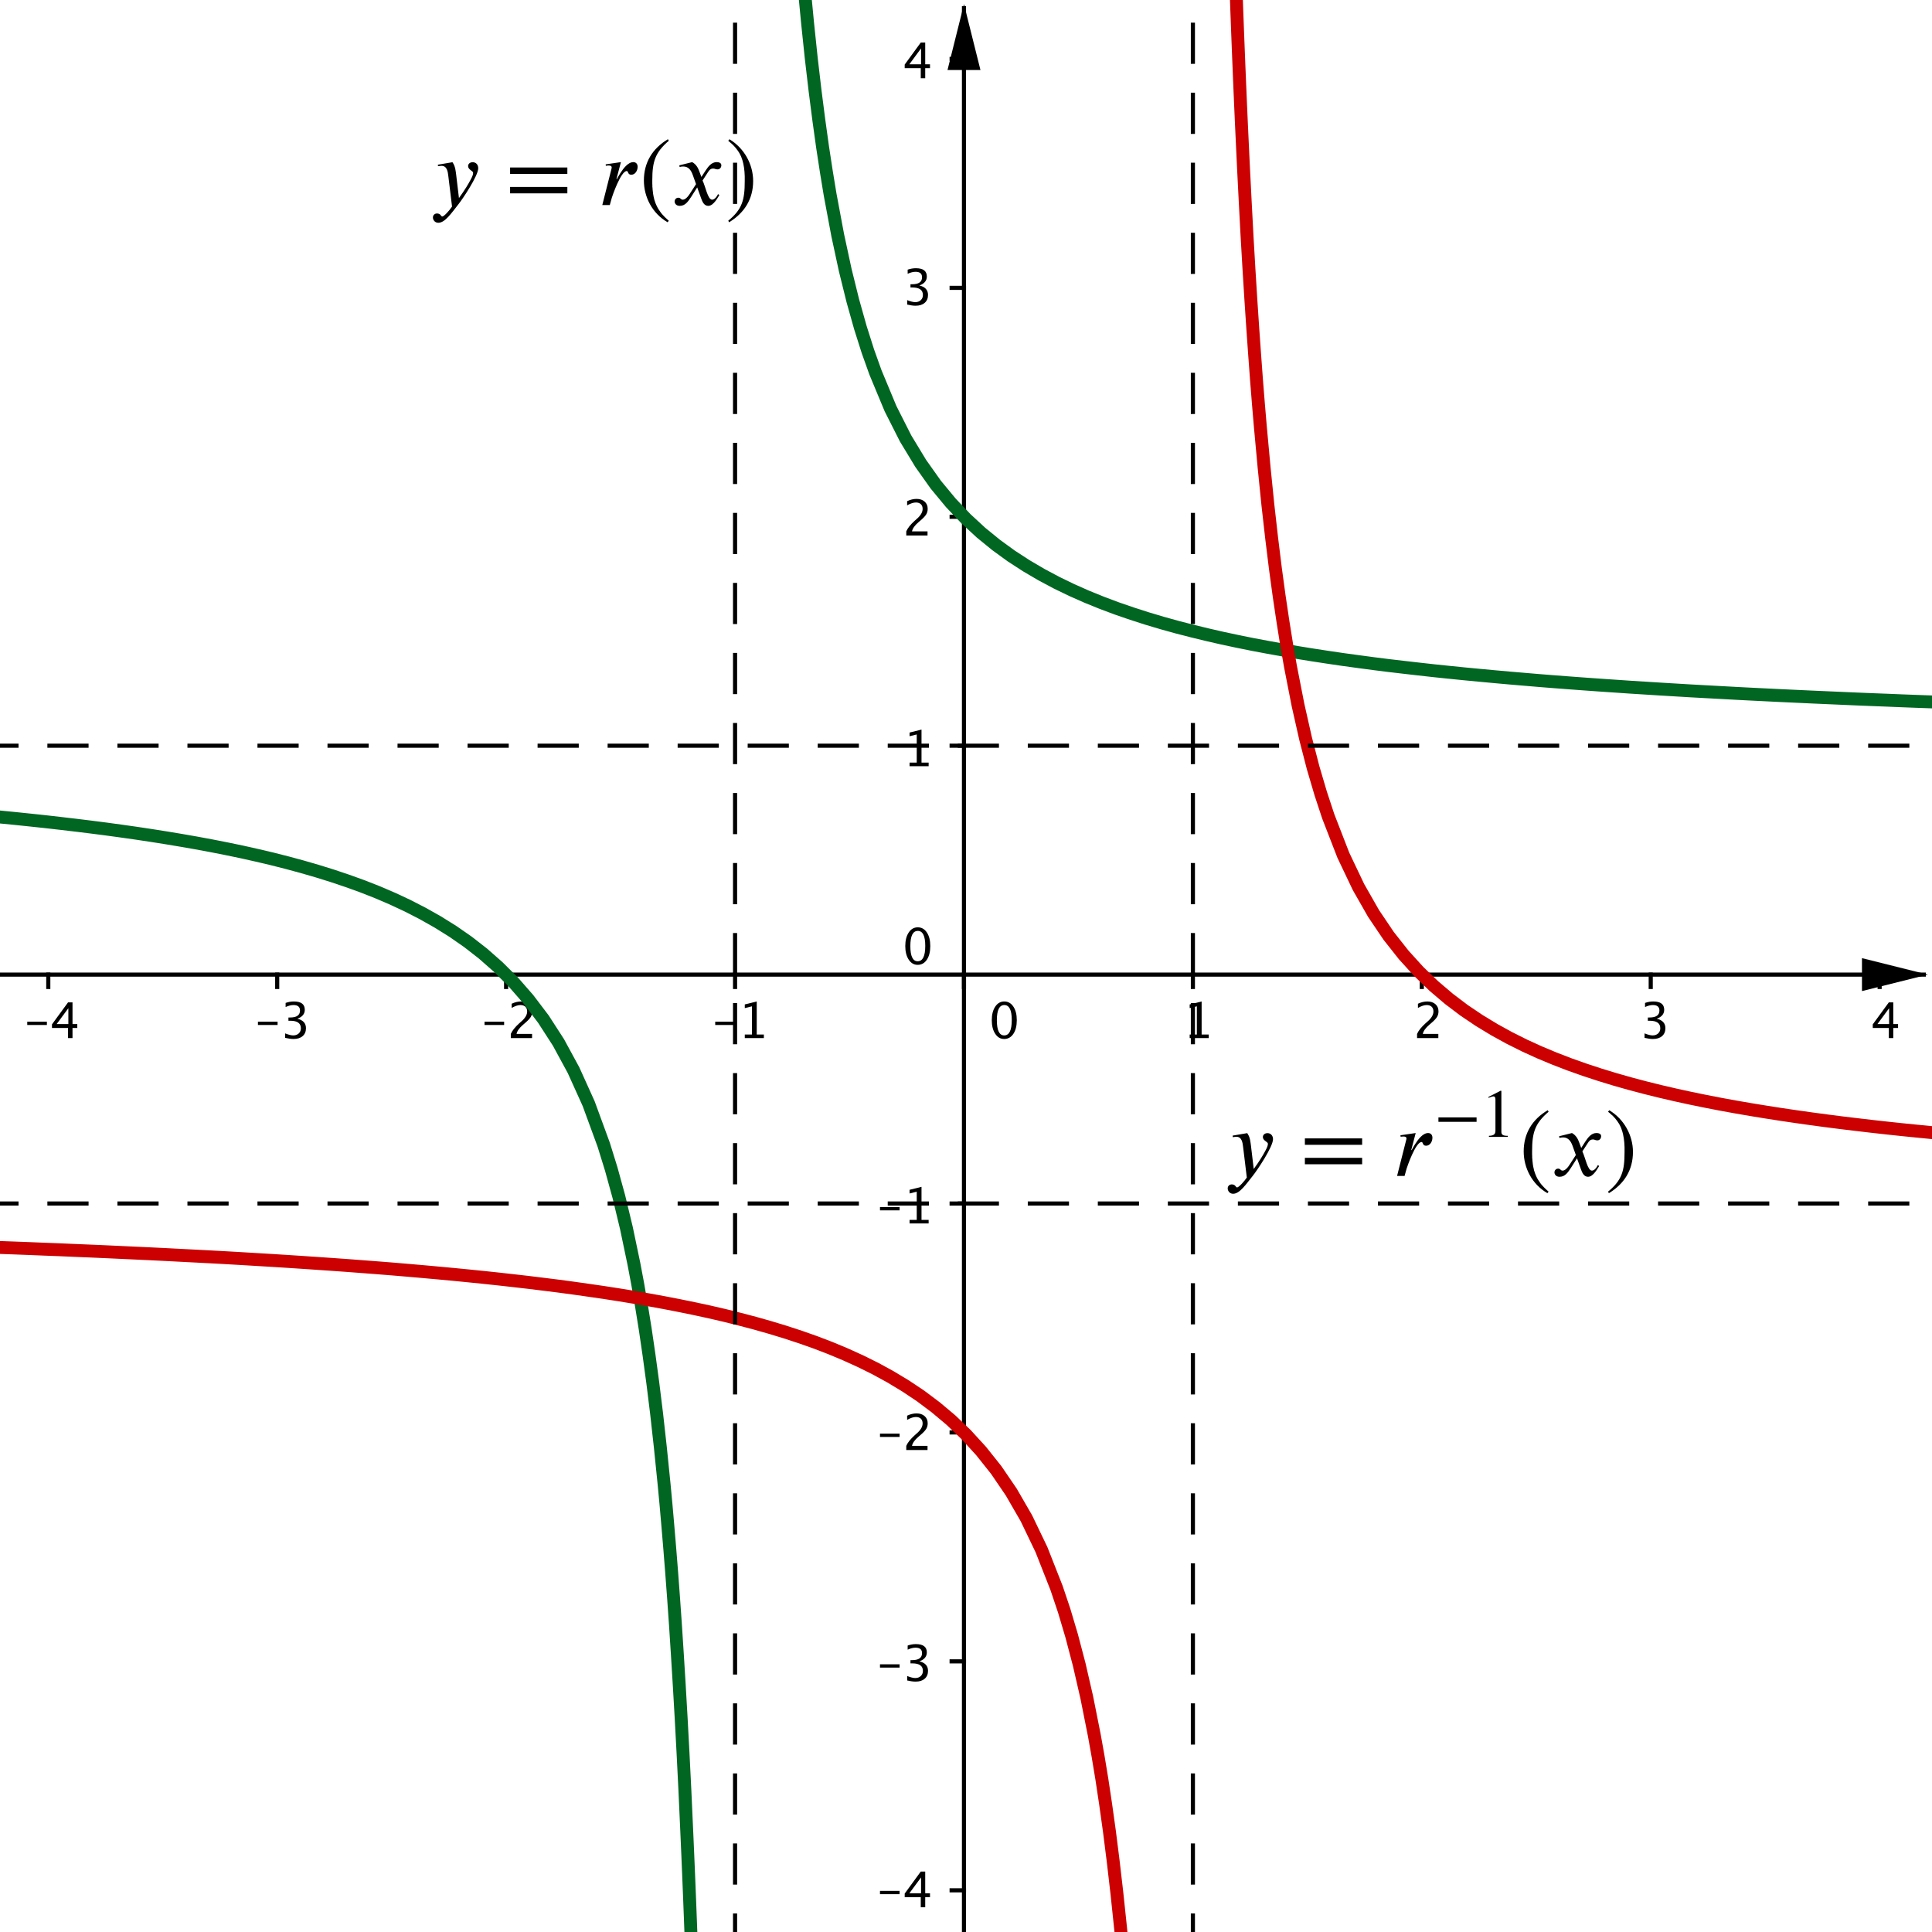 <?xml version='1.0' ?><svg xmlns:ns0="http://www.iki.fi/pav/software/textext/" xmlns:dc="http://purl.org/dc/elements/1.1/" xmlns:cc="http://creativecommons.org/ns#" xmlns:rdf="http://www.w3.org/1999/02/22-rdf-syntax-ns#" xmlns:svg="http://www.w3.org/2000/svg" xmlns="http://www.w3.org/2000/svg" id="svg2" version="1.1" width="319.66" height="319.66" viewBox="0.0 0.0 469 469" preserveAspectRatio="none">
  <defs id="defs441" />
  <title id="title4" />
  <g stroke-linejoin="miter" stroke-dashoffset="0" stroke-dasharray="none" stroke-width="1" stroke-miterlimit="10.000" stroke-linecap="square" id="g6">
    <clipPath id="clip1">
      <path d="M 0 0 L 0 469.00 L 469.00 469.00 L 469.00 0 z" id="path9" />
    </clipPath>
    <g clip-path="url(#clip1)" id="g11">
      <g stroke-linecap="butt" fill="none" stroke-opacity="1" stroke="#000000" id="g13">
        <path d="M 234.01 2 L 234.01 469.00" id="path15" />
      </g>
    </g>
    <clipPath id="clip2">
      <path d="M 0 0 L 0 469.00 L 469.00 469.00 L 469.00 0 z" id="path18" />
    </clipPath>
    <g clip-path="url(#clip2)" id="g20">
      <g fill-opacity="1" fill-rule="evenodd" stroke="none" fill="#000000" id="g22">
        <path d="M 234.01 1 L 230.01 17.000 L 238.01 17.000" id="path24" />
      </g>
    </g>
    <clipPath id="clip3">
      <path d="M 0 0 L 0 469.00 L 469.00 469.00 L 469.00 0 z" id="path27" />
    </clipPath>
    <g clip-path="url(#clip3)" id="g29">
      <g stroke-linecap="butt" fill="none" stroke-opacity="1" stroke="#000000" id="g31">
        <path d="M 0 236.59 L 467.00 236.59" id="path33" />
      </g>
    </g>
    <clipPath id="clip4">
      <path d="M 0 0 L 0 469.00 L 469.00 469.00 L 469.00 0 z" id="path36" />
    </clipPath>
    <g clip-path="url(#clip4)" id="g38">
      <g fill-opacity="1" fill-rule="evenodd" stroke="none" fill="#000000" id="g40">
        <path d="M 468.00 236.59 L 452.00 232.59 L 452.00 240.59" id="path42" />
      </g>
    </g>
    <clipPath id="clip5">
      <path d="M 0 0 L 0 469.00 L 469.00 469.00 L 469.00 0 z" id="path45" />
    </clipPath>
    <g clip-path="url(#clip5)" id="g47">
      <g fill-opacity="1" fill-rule="nonzero" stroke="none" fill="#000000" id="g49">
        <path d="M 6.615 248.82 L 6.615 248.02 L 11.385 248.02 L 11.385 248.82 z M 16.518 252.00 L 16.518 249.54 L 12.615 249.54 L 12.615 248.67 L 16.518 243.33 L 17.602 243.33 L 17.602 248.60 L 18.762 248.60 L 18.762 249.54 L 17.602 249.54 L 17.602 252.00 z M 13.746 248.60 L 16.594 248.60 L 16.594 244.75 z" id="path51" />
      </g>
    </g>
    <clipPath id="clip6">
      <path d="M 0 0 L 0 469.00 L 469.00 469.00 L 469.00 0 z" id="path54" />
    </clipPath>
    <g clip-path="url(#clip6)" id="g56">
      <g stroke-linecap="butt" fill="none" stroke-opacity="1" stroke="#000000" id="g58">
        <path d="M 11.722 236.59 L 11.722 239.59" id="path60" />
      </g>
    </g>
    <clipPath id="clip7">
      <path d="M 0 0 L 0 469.00 L 469.00 469.00 L 469.00 0 z" id="path63" />
    </clipPath>
    <g clip-path="url(#clip7)" id="g65">
      <g fill-opacity="1" fill-rule="nonzero" stroke="none" fill="#000000" id="g67">
        <path d="M 62.615 248.82 L 62.615 248.02 L 67.385 248.02 L 67.385 248.82 z M 69.219 251.94 L 69.219 250.86 Q 70.461 251.35 71.176 251.35 Q 72.002 251.35 72.521 250.87 Q 73.039 250.38 73.039 249.62 Q 73.039 247.79 70.479 247.79 L 70.021 247.79 L 70.021 247.01 L 70.426 247.00 Q 72.828 247.00 72.828 245.31 Q 72.828 243.98 71.246 243.98 Q 70.379 243.98 69.336 244.46 L 69.336 243.46 Q 70.361 243.11 71.328 243.11 Q 73.988 243.11 73.988 245.12 Q 73.988 246.65 72.178 247.30 Q 74.275 247.79 74.275 249.60 Q 74.275 250.82 73.467 251.52 Q 72.658 252.22 71.246 252.22 Q 70.443 252.22 69.219 251.94 z" id="path69" />
      </g>
    </g>
    <clipPath id="clip8">
      <path d="M 0 0 L 0 469.00 L 469.00 469.00 L 469.00 0 z" id="path72" />
    </clipPath>
    <g clip-path="url(#clip8)" id="g74">
      <g stroke-linecap="butt" fill="none" stroke-opacity="1" stroke="#000000" id="g76">
        <path d="M 67.293 236.59 L 67.293 239.59" id="path78" />
      </g>
    </g>
    <clipPath id="clip9">
      <path d="M 0 0 L 0 469.00 L 469.00 469.00 L 469.00 0 z" id="path81" />
    </clipPath>
    <g clip-path="url(#clip9)" id="g83">
      <g fill-opacity="1" fill-rule="nonzero" stroke="none" fill="#000000" id="g85">
        <path d="M 117.62 248.82 L 117.62 248.02 L 122.38 248.02 L 122.38 248.82 z M 124.00 252.00 L 124.00 250.99 Q 124.50 249.81 126.04 248.42 L 126.70 247.83 Q 127.97 246.67 127.97 245.54 Q 127.97 244.81 127.54 244.39 Q 127.10 243.98 126.34 243.98 Q 125.44 243.98 124.21 244.68 L 124.21 243.66 Q 125.37 243.11 126.50 243.11 Q 127.72 243.11 128.46 243.77 Q 129.20 244.42 129.20 245.51 Q 129.20 246.29 128.83 246.89 Q 128.46 247.49 127.44 248.36 L 127.00 248.74 Q 125.61 249.91 125.39 250.99 L 129.16 250.99 L 129.16 252.00 z" id="path87" />
      </g>
    </g>
    <clipPath id="clip10">
      <path d="M 0 0 L 0 469.00 L 469.00 469.00 L 469.00 0 z" id="path90" />
    </clipPath>
    <g clip-path="url(#clip10)" id="g92">
      <g stroke-linecap="butt" fill="none" stroke-opacity="1" stroke="#000000" id="g94">
        <path d="M 122.86 236.59 L 122.86 239.59" id="path96" />
      </g>
    </g>
    <clipPath id="clip11">
      <path d="M 0 0 L 0 469.00 L 469.00 469.00 L 469.00 0 z" id="path99" />
    </clipPath>
    <g clip-path="url(#clip11)" id="g101">
      <g fill-opacity="1" fill-rule="nonzero" stroke="none" fill="#000000" id="g103">
        <path d="M 173.62 248.82 L 173.62 248.02 L 178.38 248.02 L 178.38 248.82 z M 180.80 252.00 L 180.80 251.13 L 182.54 251.13 L 182.54 244.29 L 180.80 244.72 L 180.80 243.83 L 183.70 243.11 L 183.70 251.13 L 185.43 251.13 L 185.43 252.00 z" id="path105" />
      </g>
    </g>
    <clipPath id="clip12">
      <path d="M 0 0 L 0 469.00 L 469.00 469.00 L 469.00 0 z" id="path108" />
    </clipPath>
    <g clip-path="url(#clip12)" id="g110">
      <g stroke-linecap="butt" fill="none" stroke-opacity="1" stroke="#000000" id="g112">
        <path d="M 178.44 236.59 L 178.44 239.59" id="path114" />
      </g>
    </g>
    <clipPath id="clip13">
      <path d="M 0 0 L 0 469.00 L 469.00 469.00 L 469.00 0 z" id="path117" />
    </clipPath>
    <g clip-path="url(#clip13)" id="g119">
      <g fill-opacity="1" fill-rule="nonzero" stroke="none" fill="#000000" id="g121">
        <path d="M 243.76 252.22 Q 242.42 252.22 241.59 250.95 Q 240.76 249.69 240.76 247.66 Q 240.76 245.61 241.60 244.36 Q 242.43 243.11 243.80 243.11 Q 245.16 243.11 246.00 244.36 Q 246.83 245.61 246.83 247.64 Q 246.83 249.73 246.00 250.97 Q 245.16 252.22 243.76 252.22 z M 243.77 251.35 Q 245.61 251.35 245.61 247.62 Q 245.61 243.98 243.80 243.98 Q 241.99 243.98 241.99 247.66 Q 241.99 251.35 243.77 251.35 z" id="path123" />
      </g>
    </g>
    <clipPath id="clip14">
      <path d="M 0 0 L 0 469.00 L 469.00 469.00 L 469.00 0 z" id="path126" />
    </clipPath>
    <g clip-path="url(#clip14)" id="g128">
      <g stroke-linecap="butt" fill="none" stroke-opacity="1" stroke="#000000" id="g130">
        <path d="M 234.01 236.59 L 234.01 239.59" id="path132" />
      </g>
    </g>
    <clipPath id="clip15">
      <path d="M 0 0 L 0 469.00 L 469.00 469.00 L 469.00 0 z" id="path135" />
    </clipPath>
    <g clip-path="url(#clip15)" id="g137">
      <g fill-opacity="1" fill-rule="nonzero" stroke="none" fill="#000000" id="g139">
        <path d="M 288.80 252.00 L 288.80 251.13 L 290.54 251.13 L 290.54 244.29 L 288.80 244.72 L 288.80 243.83 L 291.70 243.11 L 291.70 251.13 L 293.43 251.13 L 293.43 252.00 z" id="path141" />
      </g>
    </g>
    <clipPath id="clip16">
      <path d="M 0 0 L 0 469.00 L 469.00 469.00 L 469.00 0 z" id="path144" />
    </clipPath>
    <g clip-path="url(#clip16)" id="g146">
      <g stroke-linecap="butt" fill="none" stroke-opacity="1" stroke="#000000" id="g148">
        <path d="M 289.58 236.59 L 289.58 239.59" id="path150" />
      </g>
    </g>
    <clipPath id="clip17">
      <path d="M 0 0 L 0 469.00 L 469.00 469.00 L 469.00 0 z" id="path153" />
    </clipPath>
    <g clip-path="url(#clip17)" id="g155">
      <g fill-opacity="1" fill-rule="nonzero" stroke="none" fill="#000000" id="g157">
        <path d="M 344.00 252.00 L 344.00 250.99 Q 344.50 249.81 346.04 248.42 L 346.70 247.83 Q 347.97 246.67 347.97 245.54 Q 347.97 244.81 347.54 244.39 Q 347.10 243.98 346.34 243.98 Q 345.44 243.98 344.21 244.68 L 344.21 243.66 Q 345.37 243.11 346.50 243.11 Q 347.72 243.11 348.46 243.77 Q 349.20 244.42 349.20 245.51 Q 349.20 246.29 348.83 246.89 Q 348.46 247.49 347.44 248.36 L 347.00 248.74 Q 345.61 249.91 345.39 250.99 L 349.16 250.99 L 349.16 252.00 z" id="path159" />
      </g>
    </g>
    <clipPath id="clip18">
      <path d="M 0 0 L 0 469.00 L 469.00 469.00 L 469.00 0 z" id="path162" />
    </clipPath>
    <g clip-path="url(#clip18)" id="g164">
      <g stroke-linecap="butt" fill="none" stroke-opacity="1" stroke="#000000" id="g166">
        <path d="M 345.15 236.59 L 345.15 239.59" id="path168" />
      </g>
    </g>
    <clipPath id="clip19">
      <path d="M 0 0 L 0 469.00 L 469.00 469.00 L 469.00 0 z" id="path171" />
    </clipPath>
    <g clip-path="url(#clip19)" id="g173">
      <g fill-opacity="1" fill-rule="nonzero" stroke="none" fill="#000000" id="g175">
        <path d="M 399.22 251.94 L 399.22 250.86 Q 400.46 251.35 401.18 251.35 Q 402.00 251.35 402.52 250.87 Q 403.04 250.38 403.04 249.62 Q 403.04 247.79 400.48 247.79 L 400.02 247.79 L 400.02 247.01 L 400.43 247.00 Q 402.83 247.00 402.83 245.31 Q 402.83 243.98 401.25 243.98 Q 400.38 243.98 399.34 244.46 L 399.34 243.46 Q 400.36 243.11 401.33 243.11 Q 403.99 243.11 403.99 245.12 Q 403.99 246.65 402.18 247.30 Q 404.28 247.79 404.28 249.60 Q 404.28 250.82 403.47 251.52 Q 402.66 252.22 401.25 252.22 Q 400.44 252.22 399.22 251.94 z" id="path177" />
      </g>
    </g>
    <clipPath id="clip20">
      <path d="M 0 0 L 0 469.00 L 469.00 469.00 L 469.00 0 z" id="path180" />
    </clipPath>
    <g clip-path="url(#clip20)" id="g182">
      <g stroke-linecap="butt" fill="none" stroke-opacity="1" stroke="#000000" id="g184">
        <path d="M 400.72 236.59 L 400.72 239.59" id="path186" />
      </g>
    </g>
    <clipPath id="clip21">
      <path d="M 0 0 L 0 469.00 L 469.00 469.00 L 469.00 0 z" id="path189" />
    </clipPath>
    <g clip-path="url(#clip21)" id="g191">
      <g fill-opacity="1" fill-rule="nonzero" stroke="none" fill="#000000" id="g193">
        <path d="M 458.52 252.00 L 458.52 249.54 L 454.62 249.54 L 454.62 248.67 L 458.52 243.33 L 459.60 243.33 L 459.60 248.60 L 460.76 248.60 L 460.76 249.54 L 459.60 249.54 L 459.60 252.00 z M 455.75 248.60 L 458.59 248.60 L 458.59 244.75 z" id="path195" />
      </g>
    </g>
    <clipPath id="clip22">
      <path d="M 0 0 L 0 469.00 L 469.00 469.00 L 469.00 0 z" id="path198" />
    </clipPath>
    <g clip-path="url(#clip22)" id="g200">
      <g stroke-linecap="butt" fill="none" stroke-opacity="1" stroke="#000000" id="g202">
        <path d="M 456.29 236.59 L 456.29 239.59" id="path204" />
      </g>
    </g>
    <clipPath id="clip23">
      <path d="M 0 0 L 0 469.00 L 469.00 469.00 L 469.00 0 z" id="path207" />
    </clipPath>
    <g clip-path="url(#clip23)" id="g209">
      <g fill-opacity="1" fill-rule="nonzero" stroke="none" fill="#000000" id="g211">
        <path d="M 213.62 459.82 L 213.62 459.02 L 218.38 459.02 L 218.38 459.82 z M 223.52 463.00 L 223.52 460.54 L 219.62 460.54 L 219.62 459.67 L 223.52 454.33 L 224.60 454.33 L 224.60 459.60 L 225.76 459.60 L 225.76 460.54 L 224.60 460.54 L 224.60 463.00 z M 220.75 459.60 L 223.59 459.60 L 223.59 455.75 z" id="path213" />
      </g>
    </g>
    <clipPath id="clip24">
      <path d="M 0 0 L 0 469.00 L 469.00 469.00 L 469.00 0 z" id="path216" />
    </clipPath>
    <g clip-path="url(#clip24)" id="g218">
      <g stroke-linecap="butt" fill="none" stroke-opacity="1" stroke="#000000" id="g220">
        <path d="M 231.01 458.88 L 234.01 458.88" id="path222" />
      </g>
    </g>
    <clipPath id="clip25">
      <path d="M 0 0 L 0 469.00 L 469.00 469.00 L 469.00 0 z" id="path225" />
    </clipPath>
    <g clip-path="url(#clip25)" id="g227">
      <g fill-opacity="1" fill-rule="nonzero" stroke="none" fill="#000000" id="g229">
        <path d="M 213.62 404.82 L 213.62 404.02 L 218.38 404.02 L 218.38 404.82 z M 220.22 407.94 L 220.22 406.86 Q 221.46 407.35 222.18 407.35 Q 223.00 407.35 223.52 406.87 Q 224.04 406.38 224.04 405.62 Q 224.04 403.79 221.48 403.79 L 221.02 403.79 L 221.02 403.01 L 221.43 403.00 Q 223.83 403.00 223.83 401.31 Q 223.83 399.98 222.25 399.98 Q 221.38 399.98 220.34 400.46 L 220.34 399.46 Q 221.36 399.11 222.33 399.11 Q 224.99 399.11 224.99 401.12 Q 224.99 402.65 223.18 403.30 Q 225.28 403.79 225.28 405.60 Q 225.28 406.82 224.47 407.52 Q 223.66 408.22 222.25 408.22 Q 221.44 408.22 220.22 407.94 z" id="path231" />
      </g>
    </g>
    <clipPath id="clip26">
      <path d="M 0 0 L 0 469.00 L 469.00 469.00 L 469.00 0 z" id="path234" />
    </clipPath>
    <g clip-path="url(#clip26)" id="g236">
      <g stroke-linecap="butt" fill="none" stroke-opacity="1" stroke="#000000" id="g238">
        <path d="M 231.01 403.30 L 234.01 403.30" id="path240" />
      </g>
    </g>
    <clipPath id="clip27">
      <path d="M 0 0 L 0 469.00 L 469.00 469.00 L 469.00 0 z" id="path243" />
    </clipPath>
    <g clip-path="url(#clip27)" id="g245">
      <g fill-opacity="1" fill-rule="nonzero" stroke="none" fill="#000000" id="g247">
        <path d="M 213.62 348.82 L 213.62 348.02 L 218.38 348.02 L 218.38 348.82 z M 220.00 352.00 L 220.00 350.99 Q 220.50 349.81 222.04 348.42 L 222.70 347.83 Q 223.97 346.67 223.97 345.54 Q 223.97 344.81 223.54 344.39 Q 223.10 343.98 222.34 343.98 Q 221.44 343.98 220.21 344.68 L 220.21 343.66 Q 221.37 343.11 222.50 343.11 Q 223.72 343.11 224.46 343.77 Q 225.20 344.42 225.20 345.51 Q 225.20 346.29 224.83 346.89 Q 224.46 347.49 223.44 348.36 L 223.00 348.74 Q 221.61 349.91 221.39 350.99 L 225.16 350.99 L 225.16 352.00 z" id="path249" />
      </g>
    </g>
    <clipPath id="clip28">
      <path d="M 0 0 L 0 469.00 L 469.00 469.00 L 469.00 0 z" id="path252" />
    </clipPath>
    <g clip-path="url(#clip28)" id="g254">
      <g stroke-linecap="butt" fill="none" stroke-opacity="1" stroke="#000000" id="g256">
        <path d="M 231.01 347.73 L 234.01 347.73" id="path258" />
      </g>
    </g>
    <clipPath id="clip29">
      <path d="M 0 0 L 0 469.00 L 469.00 469.00 L 469.00 0 z" id="path261" />
    </clipPath>
    <g clip-path="url(#clip29)" id="g263">
      <g fill-opacity="1" fill-rule="nonzero" stroke="none" fill="#000000" id="g265">
        <path d="M 213.62 293.82 L 213.62 293.02 L 218.38 293.02 L 218.38 293.82 z M 220.80 297.00 L 220.80 296.13 L 222.54 296.13 L 222.54 289.29 L 220.80 289.72 L 220.80 288.83 L 223.70 288.11 L 223.70 296.13 L 225.43 296.13 L 225.43 297.00 z" id="path267" />
      </g>
    </g>
    <clipPath id="clip30">
      <path d="M 0 0 L 0 469.00 L 469.00 469.00 L 469.00 0 z" id="path270" />
    </clipPath>
    <g clip-path="url(#clip30)" id="g272">
      <g stroke-linecap="butt" fill="none" stroke-opacity="1" stroke="#000000" id="g274">
        <path d="M 231.01 292.16 L 234.01 292.16" id="path276" />
      </g>
    </g>
    <clipPath id="clip31">
      <path d="M 0 0 L 0 469.00 L 469.00 469.00 L 469.00 0 z" id="path279" />
    </clipPath>
    <g clip-path="url(#clip31)" id="g281">
      <g fill-opacity="1" fill-rule="nonzero" stroke="none" fill="#000000" id="g283">
        <path d="M 222.76 234.22 Q 221.42 234.22 220.59 232.95 Q 219.76 231.69 219.76 229.66 Q 219.76 227.61 220.60 226.36 Q 221.43 225.11 222.80 225.11 Q 224.16 225.11 225.00 226.36 Q 225.83 227.61 225.83 229.64 Q 225.83 231.73 225.00 232.97 Q 224.16 234.22 222.76 234.22 z M 222.77 233.35 Q 224.61 233.35 224.61 229.62 Q 224.61 225.98 222.80 225.98 Q 220.99 225.98 220.99 229.66 Q 220.99 233.35 222.77 233.35 z" id="path285" />
      </g>
    </g>
    <clipPath id="clip32">
      <path d="M 0 0 L 0 469.00 L 469.00 469.00 L 469.00 0 z" id="path288" />
    </clipPath>
    <g clip-path="url(#clip32)" id="g290">
      <g fill-opacity="1" fill-rule="nonzero" stroke="none" fill="#000000" id="g292">
        <path d="M 220.80 186.00 L 220.80 185.13 L 222.54 185.13 L 222.54 178.29 L 220.80 178.72 L 220.80 177.83 L 223.70 177.11 L 223.70 185.13 L 225.43 185.13 L 225.43 186.00 z" id="path294" />
      </g>
    </g>
    <clipPath id="clip33">
      <path d="M 0 0 L 0 469.00 L 469.00 469.00 L 469.00 0 z" id="path297" />
    </clipPath>
    <g clip-path="url(#clip33)" id="g299">
      <g stroke-linecap="butt" fill="none" stroke-opacity="1" stroke="#000000" id="g301">
        <path d="M 231.01 181.02 L 234.01 181.02" id="path303" />
      </g>
    </g>
    <clipPath id="clip34">
      <path d="M 0 0 L 0 469.00 L 469.00 469.00 L 469.00 0 z" id="path306" />
    </clipPath>
    <g clip-path="url(#clip34)" id="g308">
      <g fill-opacity="1" fill-rule="nonzero" stroke="none" fill="#000000" id="g310">
        <path d="M 220.00 130.00 L 220.00 128.99 Q 220.50 127.81 222.04 126.42 L 222.70 125.83 Q 223.97 124.67 223.97 123.54 Q 223.97 122.81 223.54 122.39 Q 223.10 121.98 222.34 121.98 Q 221.44 121.98 220.21 122.68 L 220.21 121.66 Q 221.37 121.11 222.50 121.11 Q 223.72 121.11 224.46 121.77 Q 225.20 122.42 225.20 123.51 Q 225.20 124.29 224.83 124.89 Q 224.46 125.49 223.44 126.36 L 223.00 126.74 Q 221.61 127.91 221.39 128.99 L 225.16 128.99 L 225.16 130.00 z" id="path312" />
      </g>
    </g>
    <clipPath id="clip35">
      <path d="M 0 0 L 0 469.00 L 469.00 469.00 L 469.00 0 z" id="path315" />
    </clipPath>
    <g clip-path="url(#clip35)" id="g317">
      <g stroke-linecap="butt" fill="none" stroke-opacity="1" stroke="#000000" id="g319">
        <path d="M 231.01 125.45 L 234.01 125.45" id="path321" />
      </g>
    </g>
    <clipPath id="clip36">
      <path d="M 0 0 L 0 469.00 L 469.00 469.00 L 469.00 0 z" id="path324" />
    </clipPath>
    <g clip-path="url(#clip36)" id="g326">
      <g fill-opacity="1" fill-rule="nonzero" stroke="none" fill="#000000" id="g328">
        <path d="M 220.22 73.936 L 220.22 72.857 Q 221.46 73.350 222.18 73.350 Q 223.00 73.350 223.52 72.866 Q 224.04 72.383 224.04 71.615 Q 224.04 69.787 221.48 69.787 L 221.02 69.787 L 221.02 69.008 L 221.43 69.002 Q 223.83 69.002 223.83 67.309 Q 223.83 65.979 222.25 65.979 Q 221.38 65.979 220.34 66.465 L 220.34 65.457 Q 221.36 65.111 222.33 65.111 Q 224.99 65.111 224.99 67.121 Q 224.99 68.650 223.18 69.301 Q 225.28 69.787 225.28 71.598 Q 225.28 72.822 224.47 73.520 Q 223.66 74.217 222.25 74.217 Q 221.44 74.217 220.22 73.936 z" id="path330" />
      </g>
    </g>
    <clipPath id="clip37">
      <path d="M 0 0 L 0 469.00 L 469.00 469.00 L 469.00 0 z" id="path333" />
    </clipPath>
    <g clip-path="url(#clip37)" id="g335">
      <g stroke-linecap="butt" fill="none" stroke-opacity="1" stroke="#000000" id="g337">
        <path d="M 231.01 69.877 L 234.01 69.877" id="path339" />
      </g>
    </g>
    <clipPath id="clip38">
      <path d="M 0 0 L 0 469.00 L 469.00 469.00 L 469.00 0 z" id="path342" />
    </clipPath>
    <g clip-path="url(#clip38)" id="g344">
      <g fill-opacity="1" fill-rule="nonzero" stroke="none" fill="#000000" id="g346">
        <path d="M 223.52 19.000 L 223.52 16.545 L 219.62 16.545 L 219.62 15.672 L 223.52 10.328 L 224.60 10.328 L 224.60 15.602 L 225.76 15.602 L 225.76 16.545 L 224.60 16.545 L 224.60 19.000 z M 220.75 15.602 L 223.59 15.602 L 223.59 11.746 z" id="path348" />
      </g>
    </g>
    <clipPath id="clip39">
      <path d="M 0 0 L 0 469.00 L 469.00 469.00 L 469.00 0 z" id="path351" />
    </clipPath>
    <g clip-path="url(#clip39)" id="g353">
      <g stroke-linecap="butt" fill="none" stroke-opacity="1" stroke="#000000" id="g355">
        <path d="M 231.01 14.306 L 234.01 14.306" id="path357" />
      </g>
    </g>
    <g id="misc" />
    <g id="layer0">
      <clipPath id="clip40">
        <path d="M 0 0 L 0 469.00 L 469.00 469.00 L 469.00 0 z" id="path362" />
      </clipPath>
      <g clip-path="url(#clip40)" id="g364" style="stroke-width:3.13;stroke-miterlimit:4;stroke-dasharray:none;stroke:#006622;stroke-opacity:1">
        <g stroke-linejoin="round" stroke-width="1.5" stroke-linecap="round" fill="none" stroke-opacity="1" stroke="#cc0000" id="g366" style="stroke-width:3.13;stroke-miterlimit:4;stroke-dasharray:none;stroke:#006622;stroke-opacity:1">
          <path d="M 0 198.33 L 3.664 198.69 L 7.328 199.07 L 10.992 199.46 L 14.656 199.88 L 18.320 200.31 L 21.984 200.76 L 25.648 201.23 L 29.312 201.73 L 32.977 202.25 L 36.641 202.80 L 40.305 203.38 L 43.969 203.99 L 47.633 204.63 L 51.297 205.31 L 54.961 206.03 L 58.625 206.79 L 62.289 207.61 L 65.953 208.47 L 69.617 209.40 L 73.281 210.39 L 76.945 211.45 L 80.609 212.59 L 84.273 213.82 L 87.938 215.14 L 91.602 216.58 L 95.266 218.15 L 98.930 219.86 L 102.59 221.74 L 106.26 223.81 L 109.92 226.09 L 113.59 228.64 L 117.25 231.49 L 120.91 234.71 L 124.58 238.36 L 128.24 242.55 L 131.91 247.39 L 135.57 253.06 L 139.23 259.80 L 142.90 267.92 L 146.56 277.91 L 148.39 283.82 L 150.23 290.50 L 152.06 298.10 L 153.89 306.84 L 154.81 311.72 L 155.72 316.99 L 156.64 322.70 L 157.55 328.92 L 158.47 335.70 L 159.39 343.14 L 160.30 351.33 L 161.22 360.39 L 161.68 365.29 L 162.13 370.47 L 162.59 375.95 L 163.05 381.75 L 163.51 387.91 L 163.97 394.46 L 164.42 401.44 L 164.88 408.89 L 165.34 416.86 L 165.80 425.41 L 166.26 434.60 L 166.71 444.51 L 166.94 449.76 L 167.17 455.22 L 167.40 460.91 L 167.63 466.85 L 167.86 473.04 L 168.09 479.50 M 194.65 -9.393 L 195.11 -4.163 L 196.03 5.479 L 196.94 14.167 L 197.86 22.035 L 198.78 29.195 L 199.69 35.738 L 200.61 41.740 L 201.52 47.266 L 203.36 57.099 L 205.19 65.585 L 207.02 72.984 L 208.85 79.491 L 210.68 85.259 L 212.52 90.406 L 216.18 99.203 L 219.84 106.44 L 223.51 112.50 L 227.17 117.66 L 230.84 122.09 L 234.50 125.94 L 238.16 129.32 L 241.83 132.31 L 245.49 134.97 L 249.16 137.35 L 252.82 139.50 L 256.48 141.45 L 260.15 143.23 L 263.81 144.85 L 267.48 146.34 L 271.14 147.71 L 274.80 148.97 L 278.47 150.15 L 282.13 151.24 L 285.80 152.26 L 289.46 153.20 L 293.12 154.09 L 296.79 154.93 L 300.45 155.71 L 304.12 156.45 L 307.78 157.14 L 311.45 157.80 L 315.11 158.42 L 318.77 159.01 L 322.44 159.57 L 326.10 160.11 L 329.77 160.61 L 333.43 161.10 L 337.09 161.56 L 340.76 161.99 L 344.42 162.41 L 348.09 162.82 L 351.75 163.20 L 355.41 163.57 L 359.08 163.92 L 362.74 164.26 L 366.41 164.59 L 370.07 164.90 L 373.73 165.21 L 377.40 165.50 L 381.06 165.78 L 384.73 166.05 L 388.39 166.31 L 392.05 166.56 L 395.72 166.81 L 399.38 167.04 L 403.05 167.27 L 406.71 167.49 L 410.38 167.71 L 414.04 167.91 L 417.70 168.11 L 421.37 168.31 L 425.03 168.50 L 428.70 168.68 L 432.36 168.86 L 436.02 169.03 L 439.69 169.20 L 443.35 169.36 L 447.02 169.52 L 450.68 169.68 L 454.34 169.83 L 458.01 169.97 L 461.67 170.12 L 465.34 170.26 L 469.00 170.39" id="path368" style="stroke-width:3.13;stroke-miterlimit:4;stroke-dasharray:none;stroke:#006622;stroke-opacity:1" />
          <title id="title370">Function r</title>
          <desc id="desc372">r(x) = (x + 2) / (x + 1)</desc>
        </g>
      </g>
      <clipPath id="clip41">
        <path d="M 0 0 L 0 469.00 L 469.00 469.00 L 469.00 0 z" id="path375" />
      </clipPath>
      <g clip-path="url(#clip41)" id="g377" style="stroke-width:3.13;stroke-miterlimit:4;stroke-dasharray:none">
        <g stroke-linejoin="round" stroke-width="1.5" stroke-linecap="round" fill="none" stroke-opacity="1" stroke="#006400" id="g379" style="stroke-width:3.13;stroke-miterlimit:4;stroke-dasharray:none;stroke:#cc0000;stroke-opacity:1">
          <path d="M 0 302.83 L 3.664 302.96 L 7.328 303.10 L 10.992 303.25 L 14.656 303.39 L 18.320 303.55 L 21.984 303.70 L 25.648 303.86 L 29.312 304.03 L 32.977 304.20 L 36.641 304.37 L 40.305 304.55 L 43.969 304.74 L 47.633 304.93 L 51.297 305.12 L 54.961 305.32 L 58.625 305.53 L 62.289 305.75 L 65.953 305.97 L 69.617 306.20 L 73.281 306.44 L 76.945 306.69 L 80.609 306.94 L 84.273 307.20 L 87.938 307.48 L 91.602 307.76 L 95.266 308.05 L 98.930 308.36 L 102.59 308.68 L 106.26 309.01 L 109.92 309.35 L 113.59 309.71 L 117.25 310.08 L 120.91 310.47 L 124.58 310.88 L 128.24 311.30 L 131.91 311.75 L 135.57 312.21 L 139.23 312.70 L 142.90 313.22 L 146.56 313.75 L 150.23 314.32 L 153.89 314.92 L 157.55 315.55 L 161.22 316.22 L 164.88 316.93 L 168.55 317.68 L 172.21 318.47 L 175.88 319.32 L 179.54 320.23 L 183.20 321.19 L 186.87 322.23 L 190.53 323.34 L 194.20 324.54 L 197.86 325.83 L 201.52 327.23 L 205.19 328.76 L 208.85 330.42 L 212.52 332.24 L 216.18 334.24 L 219.84 336.45 L 223.51 338.90 L 227.17 341.65 L 230.84 344.73 L 234.50 348.23 L 238.16 352.23 L 241.83 356.84 L 245.49 362.21 L 249.16 368.56 L 252.82 376.18 L 256.48 385.48 L 258.32 390.95 L 260.15 397.10 L 261.98 404.06 L 263.81 412.02 L 265.64 421.20 L 266.56 426.33 L 267.48 431.89 L 268.39 437.93 L 269.31 444.52 L 270.22 451.73 L 271.14 459.66 L 272.06 468.42 L 272.97 478.14 M 299.77 -10.931 L 300.00 -4.268 L 300.22 2.108 L 300.45 8.215 L 300.68 14.071 L 300.91 19.690 L 301.14 25.086 L 301.37 30.273 L 301.83 40.065 L 302.29 49.151 L 302.74 57.604 L 303.20 65.490 L 303.66 72.862 L 304.12 79.770 L 304.58 86.256 L 305.03 92.358 L 305.49 98.108 L 305.95 103.54 L 306.87 113.53 L 307.78 122.52 L 308.70 130.65 L 309.61 138.03 L 310.53 144.77 L 311.45 150.94 L 312.36 156.62 L 313.28 161.86 L 315.11 171.21 L 316.94 179.31 L 318.77 186.39 L 320.61 192.63 L 322.44 198.18 L 326.10 207.61 L 329.77 215.32 L 333.43 221.74 L 337.09 227.17 L 340.76 231.82 L 344.42 235.85 L 348.09 239.38 L 351.75 242.49 L 355.41 245.26 L 359.08 247.73 L 362.74 249.95 L 366.41 251.97 L 370.07 253.80 L 373.73 255.47 L 377.40 257.00 L 381.06 258.41 L 384.73 259.71 L 388.39 260.91 L 392.05 262.03 L 395.72 263.07 L 399.38 264.04 L 403.05 264.95 L 406.71 265.80 L 410.38 266.60 L 414.04 267.35 L 417.70 268.06 L 421.37 268.73 L 425.03 269.36 L 428.70 269.96 L 432.36 270.53 L 436.02 271.07 L 439.69 271.59 L 443.35 272.08 L 447.02 272.55 L 450.68 272.99 L 454.34 273.42 L 458.01 273.83 L 461.67 274.22 L 465.34 274.59 L 469.00 274.95" id="path381" style="stroke-width:3.13;stroke-miterlimit:4;stroke-dasharray:none;stroke:#cc0000;stroke-opacity:1" />
          <title id="title383">Function u</title>
          <desc id="desc385">u(x) = (2 - x) / (x - 1)</desc>
        </g>
      </g>
      <clipPath id="clip42">
        <path d="M 0 0 L 0 469.00 L 469.00 469.00 L 469.00 0 z" id="path388" />
      </clipPath>
      <g clip-path="url(#clip42)" id="g390">
        <g stroke-linejoin="round" stroke-dasharray="9,8" stroke-linecap="butt" fill="none" stroke-opacity="1" stroke="#000000" id="g392">
          <path d="M 289.58 474.00 L 289.58 -5" id="path394" />
          <title id="title396">Line av</title>
          <desc id="desc398">av: x = 1</desc>
        </g>
      </g>
      <clipPath id="clip43">
        <path d="M 0 0 L 0 469.00 L 469.00 469.00 L 469.00 0 z" id="path401" />
      </clipPath>
      <g clip-path="url(#clip43)" id="g403">
        <g stroke-linejoin="round" stroke-dasharray="9,8" stroke-linecap="butt" fill="none" stroke-opacity="1" stroke="#000000" id="g405">
          <path d="M -5 292.16 L 474.00 292.16" id="path407" />
          <title id="title409">Line ah</title>
          <desc id="desc411">ah: y = -1</desc>
        </g>
      </g>
      <clipPath id="clip44">
        <path d="M 0 0 L 0 469.00 L 469.00 469.00 L 469.00 0 z" id="path414" />
      </clipPath>
      <g clip-path="url(#clip44)" id="g416">
        <g stroke-linejoin="round" stroke-dasharray="9,8" stroke-linecap="butt" fill="none" stroke-opacity="1" stroke="#000000" id="g418">
          <path d="M -5 181.02 L 474.00 181.02" id="path420" />
          <title id="title422">Line ah2</title>
          <desc id="desc424">ah2: y = 1</desc>
        </g>
      </g>
      <clipPath id="clip45">
        <path d="M 0 0 L 0 469.00 L 469.00 469.00 L 469.00 0 z" id="path427" />
      </clipPath>
      <g clip-path="url(#clip45)" id="g429">
        <g stroke-linejoin="round" stroke-dasharray="9,8" stroke-linecap="butt" fill="none" stroke-opacity="1" stroke="#000000" id="g431">
          <path d="M 178.44 474.00 L 178.44 -5" id="path433" />
          <title id="title435">Line av2</title>
          <desc id="desc437">av2: x = -1</desc>
        </g>
      </g>
      <g style="font-style:normal;font-variant:normal;font-weight:normal;font-stretch:normal;letter-spacing:normal;word-spacing:normal;text-anchor:start;fill:none;fill-opacity:1;fill-rule:evenodd;stroke:#000000;stroke-linecap:butt;stroke-linejoin:miter;stroke-miterlimit:10.433;stroke-dasharray:none;stroke-dashoffset:0;stroke-opacity:1" id="content" transform="matrix(2,0,0,-2,-342.492,1004.237)" xml:space="preserve" stroke-miterlimit="10.433" font-style="normal" font-variant="normal" font-weight="normal" font-stretch="normal" font-size-adjust="none" letter-spacing="normal" word-spacing="normal" ns0:text="$y=r(x)$" ns0:preamble="/Users/prmb/CMEP/underground-inkscape-preamble.tex"><path style="fill:#000000;stroke-width:0" d="m 226.62,480.86 -0.01,0.08 -0.01,0.08 -0.01,0.07 -0.01,0.07 -0.01,0.07 -0.01,0.07 -0.01,0.06 -0.01,0.06 -0.01,0.06 -0.01,0.05 -0.01,0.06 -0.01,0.05 -0.01,0.05 -0.01,0.04 -0.02,0.05 -0.01,0.05 -0.01,0.04 -0.02,0.04 -0.01,0.04 -0.01,0.04 -0.04,0.08 -0.03,0.07 -0.04,0.08 -0.04,0.07 -0.04,0.07 -0.05,0.07 -1.77,-0.3 0.02,-0.18 c 0.11,0.01 0.3,0.04 0.43,0.04 0.66,0 0.76,-0.71 0.82,-1.24 l 0.45,-3.7 c -0.31,-0.48 -0.98,-1.21 -1.18,-1.21 -0.19,0 -0.16,0.37 -0.67,0.37 -0.16,0 -0.47,-0.13 -0.47,-0.49 0,-0.28 0.22,-0.64 0.66,-0.64 0.8,0 1.57,1.15 2.43,2.24 0.5,0.62 2.41,3.46 2.41,4.38 0,0.46 -0.3,0.73 -0.67,0.73 -0.35,0 -0.56,-0.21 -0.56,-0.47 0,-0.45 0.61,-0.57 0.61,-0.82 0,-0.21 -0.09,-0.45 -0.33,-0.88 -0.26,-0.49 -0.67,-1.19 -1.39,-2.18 z" id="path4817" /><polygon style="fill:#000000;stroke-width:0" points="240.11,481.79 233.16,481.79 233.16,481.01 240.11,481.01 " id="polygon4819" /><polygon style="fill:#000000;stroke-width:0" points="240.11,479.43 233.16,479.43 233.16,478.65 240.11,478.65 " id="polygon4821" /><path style="fill:#000000;stroke-width:0" d="m 246.07,480.39 0.54,2.05 -1.85,-0.27 0.02,-0.18 c 0.07,0.02 0.23,0.04 0.32,0.04 0.26,0 0.39,-0.07 0.39,-0.23 0,-0.06 -0.01,-0.14 -0.05,-0.27 l -1.09,-4.3 0.91,0 0.25,0.9 c 0.06,0.2 1.09,3.23 1.81,3.23 0.21,0 0.09,-0.45 0.55,-0.45 0.49,0 0.77,0.52 0.77,0.97 0,0.31 -0.18,0.56 -0.52,0.56 -0.65,0 -1.22,-0.77 -1.62,-1.4 -0.13,-0.22 -0.27,-0.45 -0.38,-0.66 z" id="path4823" /><path style="fill:#000000;stroke-width:0" d="m 252.42,475.33 -0.15,0.13 -0.14,0.13 -0.14,0.13 -0.13,0.13 -0.12,0.13 -0.12,0.13 -0.11,0.13 -0.1,0.14 -0.09,0.13 -0.09,0.13 -0.09,0.14 -0.08,0.14 -0.07,0.14 -0.07,0.14 -0.06,0.14 -0.06,0.14 -0.05,0.15 -0.05,0.15 -0.05,0.16 -0.03,0.15 -0.04,0.16 -0.03,0.16 -0.03,0.17 -0.02,0.17 -0.02,0.17 -0.02,0.18 -0.01,0.18 -0.02,0.18 0,0.19 -0.01,0.19 0,0.2 0,0.21 c 0,2.27 0.36,3.37 2,4.78 l -0.1,0.19 c -1.89,-1.13 -2.92,-2.83 -2.92,-5.01 0,-2.01 1.02,-4 2.88,-5.07 z" id="path4825" /><path style="fill:#000000;stroke-width:0" d="m 256.38,480.64 -0.24,0.64 c -0.14,0.39 -0.36,0.88 -0.88,1.16 l -1.56,-0.39 0.04,-0.21 c 0.11,0.05 0.29,0.07 0.44,0.07 0.65,0 0.96,-0.48 1.16,-1.05 l 0.39,-1.09 -0.77,-1.19 c -0.37,-0.58 -0.68,-0.7 -0.82,-0.7 -0.3,0 -0.25,0.24 -0.56,0.24 -0.29,0 -0.45,-0.25 -0.45,-0.44 0,-0.26 0.19,-0.55 0.62,-0.55 0.66,0 1,0.51 1.38,1.08 l 0.74,1.16 0.48,-1.33 c 0.15,-0.43 0.37,-0.91 0.86,-0.91 0.68,0 1.21,1.13 1.35,1.31 l -0.16,0.12 c -0.25,-0.51 -0.53,-0.68 -0.72,-0.68 -0.53,0 -0.8,1.6 -1.16,2.33 l 0.65,1 c 0.17,0.26 0.3,0.45 0.65,0.45 0.2,0 0.26,-0.1 0.52,-0.1 0.31,0 0.46,0.27 0.46,0.49 0,0.25 -0.2,0.39 -0.58,0.39 -0.59,0 -1,-0.52 -1.31,-0.99 z" id="path4827" /><path style="fill:#000000;stroke-width:0" d="m 259.64,485.03 0.15,-0.13 0.15,-0.13 0.14,-0.12 0.14,-0.13 0.12,-0.13 0.12,-0.13 0.11,-0.13 0.1,-0.13 0.1,-0.13 0.09,-0.13 0.09,-0.14 0.08,-0.14 0.07,-0.14 0.07,-0.14 0.06,-0.14 0.05,-0.15 0.05,-0.14 0.05,-0.15 0.04,-0.16 0.04,-0.16 0.03,-0.15 0.03,-0.17 0.03,-0.16 0.02,-0.17 0.02,-0.18 0.02,-0.18 0.01,-0.18 0.01,-0.18 0.01,-0.19 0,-0.2 0,-0.2 0,-0.2 c 0,-2.29 -0.32,-3.41 -2,-4.79 l 0.1,-0.19 c 1.88,1.15 2.92,2.83 2.92,5.01 0,2.01 -1.07,3.98 -2.88,5.07 z" id="path4829" /></g>      <g id="g5863" transform="matrix(2,0,0,-2,-149.555,1239.169)" xml:space="preserve" stroke-miterlimit="10.433" font-style="normal" font-variant="normal" font-weight="normal" font-stretch="normal" font-size-adjust="none" letter-spacing="normal" word-spacing="normal" ns0:text="$y=r^{-1}(x)$" ns0:preamble="/Users/prmb/CMEP/underground-inkscape-preamble.tex" style="font-style:normal;font-variant:normal;font-weight:normal;font-stretch:normal;letter-spacing:normal;word-spacing:normal;text-anchor:start;fill:none;fill-opacity:1;fill-rule:evenodd;stroke:#000000;stroke-linecap:butt;stroke-linejoin:miter;stroke-miterlimit:10.433;stroke-dasharray:none;stroke-dashoffset:0;stroke-opacity:1"><path style="fill:#000000;stroke-width:0" d="m 226.62,480.48 -0.01,0.08 -0.01,0.07 -0.01,0.08 -0.01,0.07 -0.01,0.07 -0.01,0.06 -0.01,0.06 -0.01,0.07 -0.01,0.05 -0.01,0.06 -0.01,0.05 -0.01,0.05 -0.01,0.05 -0.01,0.05 -0.02,0.05 -0.01,0.04 -0.01,0.05 -0.02,0.04 -0.01,0.04 -0.01,0.04 -0.04,0.08 -0.03,0.07 -0.04,0.07 -0.04,0.07 -0.04,0.07 -0.05,0.08 -1.77,-0.3 0.02,-0.19 c 0.11,0.01 0.3,0.05 0.43,0.05 0.66,0 0.76,-0.71 0.82,-1.24 l 0.45,-3.71 c -0.31,-0.47 -0.98,-1.2 -1.18,-1.2 -0.19,0 -0.16,0.37 -0.67,0.37 -0.16,0 -0.47,-0.13 -0.47,-0.49 0,-0.28 0.22,-0.65 0.66,-0.65 0.8,0 1.57,1.16 2.43,2.24 0.5,0.63 2.41,3.46 2.41,4.39 0,0.45 -0.3,0.73 -0.67,0.73 -0.35,0 -0.56,-0.22 -0.56,-0.48 0,-0.44 0.61,-0.56 0.61,-0.81 0,-0.21 -0.09,-0.45 -0.33,-0.89 -0.26,-0.48 -0.67,-1.19 -1.39,-2.17 z" id="path5865" /><polygon style="fill:#000000;stroke-width:0" points="233.16,480.63 240.11,480.63 240.11,481.41 233.16,481.41 " id="polygon5867" /><polygon style="fill:#000000;stroke-width:0" points="233.16,478.27 240.11,478.27 240.11,479.05 233.16,479.05 " id="polygon5869" /><path style="fill:#000000;stroke-width:0" d="m 246.07,480 0.54,2.06 -1.85,-0.27 0.02,-0.18 c 0.07,0.01 0.23,0.03 0.32,0.03 0.26,0 0.39,-0.07 0.39,-0.22 0,-0.06 -0.01,-0.14 -0.05,-0.27 l -1.09,-4.3 0.91,0 0.25,0.9 c 0.06,0.2 1.09,3.22 1.81,3.22 0.21,0 0.09,-0.45 0.55,-0.45 0.49,0 0.77,0.52 0.77,0.97 0,0.32 -0.18,0.57 -0.52,0.57 -0.65,0 -1.22,-0.77 -1.62,-1.41 -0.13,-0.21 -0.27,-0.45 -0.38,-0.66 z" id="path5871" /><polygon style="fill:#000000;stroke-width:0" points="249.37,483.42 254,483.42 254,483.96 249.37,483.96 " id="polygon5873" /><path style="fill:#000000;stroke-width:0" d="m 257.79,481.59 0,0.13 c -0.62,0 -0.78,0.15 -0.78,0.5 l 0,4.95 -0.08,0.03 -1.49,-0.76 0,-0.11 0.23,0.08 c 0.15,0.06 0.29,0.1 0.37,0.1 0.18,0 0.25,-0.13 0.25,-0.41 l 0,-3.72 c 0,-0.46 -0.17,-0.63 -0.79,-0.66 l 0,-0.13 z" id="path5875" /><path style="fill:#000000;stroke-width:0" d="m 262.74,474.95 -0.15,0.13 -0.14,0.13 -0.14,0.13 -0.13,0.13 -0.12,0.13 -0.12,0.13 -0.11,0.13 -0.1,0.13 -0.09,0.14 -0.09,0.13 -0.09,0.14 -0.08,0.13 -0.07,0.14 -0.07,0.14 -0.06,0.15 -0.06,0.14 -0.05,0.15 -0.05,0.15 -0.05,0.15 -0.03,0.16 -0.04,0.16 -0.03,0.16 -0.03,0.16 -0.02,0.17 -0.02,0.18 -0.02,0.17 -0.01,0.18 -0.02,0.19 0,0.19 -0.01,0.19 0,0.2 0,0.2 c 0,2.28 0.36,3.38 2,4.78 l -0.1,0.19 c -1.89,-1.12 -2.92,-2.82 -2.92,-5 0,-2.01 1.02,-4 2.88,-5.07 z" id="path5877" /><path style="fill:#000000;stroke-width:0" d="m 266.7,480.25 -0.24,0.65 c -0.14,0.39 -0.36,0.87 -0.88,1.16 l -1.56,-0.39 0.04,-0.21 c 0.11,0.04 0.29,0.07 0.44,0.07 0.65,0 0.96,-0.49 1.16,-1.05 l 0.39,-1.09 -0.77,-1.19 c -0.37,-0.58 -0.68,-0.7 -0.82,-0.7 -0.3,0 -0.25,0.24 -0.56,0.24 -0.29,0 -0.45,-0.25 -0.45,-0.44 0,-0.26 0.19,-0.55 0.62,-0.55 0.66,0 1,0.5 1.38,1.08 l 0.74,1.16 0.48,-1.34 c 0.15,-0.42 0.37,-0.9 0.86,-0.9 0.68,0 1.21,1.13 1.35,1.31 l -0.16,0.11 c -0.25,-0.5 -0.53,-0.67 -0.72,-0.67 -0.53,0 -0.8,1.6 -1.16,2.33 l 0.65,1 c 0.17,0.26 0.3,0.45 0.65,0.45 0.2,0 0.26,-0.11 0.52,-0.11 0.31,0 0.46,0.28 0.46,0.5 0,0.25 -0.2,0.39 -0.58,0.39 -0.59,0 -1,-0.52 -1.31,-0.99 z" id="path5879" /><path style="fill:#000000;stroke-width:0" d="m 269.96,484.64 0.15,-0.12 0.15,-0.13 0.14,-0.13 0.14,-0.12 0.12,-0.13 0.12,-0.13 0.11,-0.13 0.1,-0.13 0.1,-0.13 0.09,-0.14 0.09,-0.13 0.08,-0.14 0.07,-0.14 0.07,-0.14 0.06,-0.14 0.05,-0.15 0.05,-0.15 0.05,-0.15 0.04,-0.15 0.04,-0.16 0.03,-0.16 0.03,-0.16 0.03,-0.17 0.02,-0.17 0.02,-0.17 0.02,-0.18 0.01,-0.18 0.01,-0.19 0.01,-0.19 0,-0.19 0,-0.2 0,-0.21 c 0,-2.29 -0.33,-3.4 -2,-4.78 l 0.1,-0.19 c 1.88,1.15 2.92,2.82 2.92,5.01 0,2 -1.07,3.98 -2.88,5.06 z" id="path5881" /></g>    </g>
  </g>
</svg>